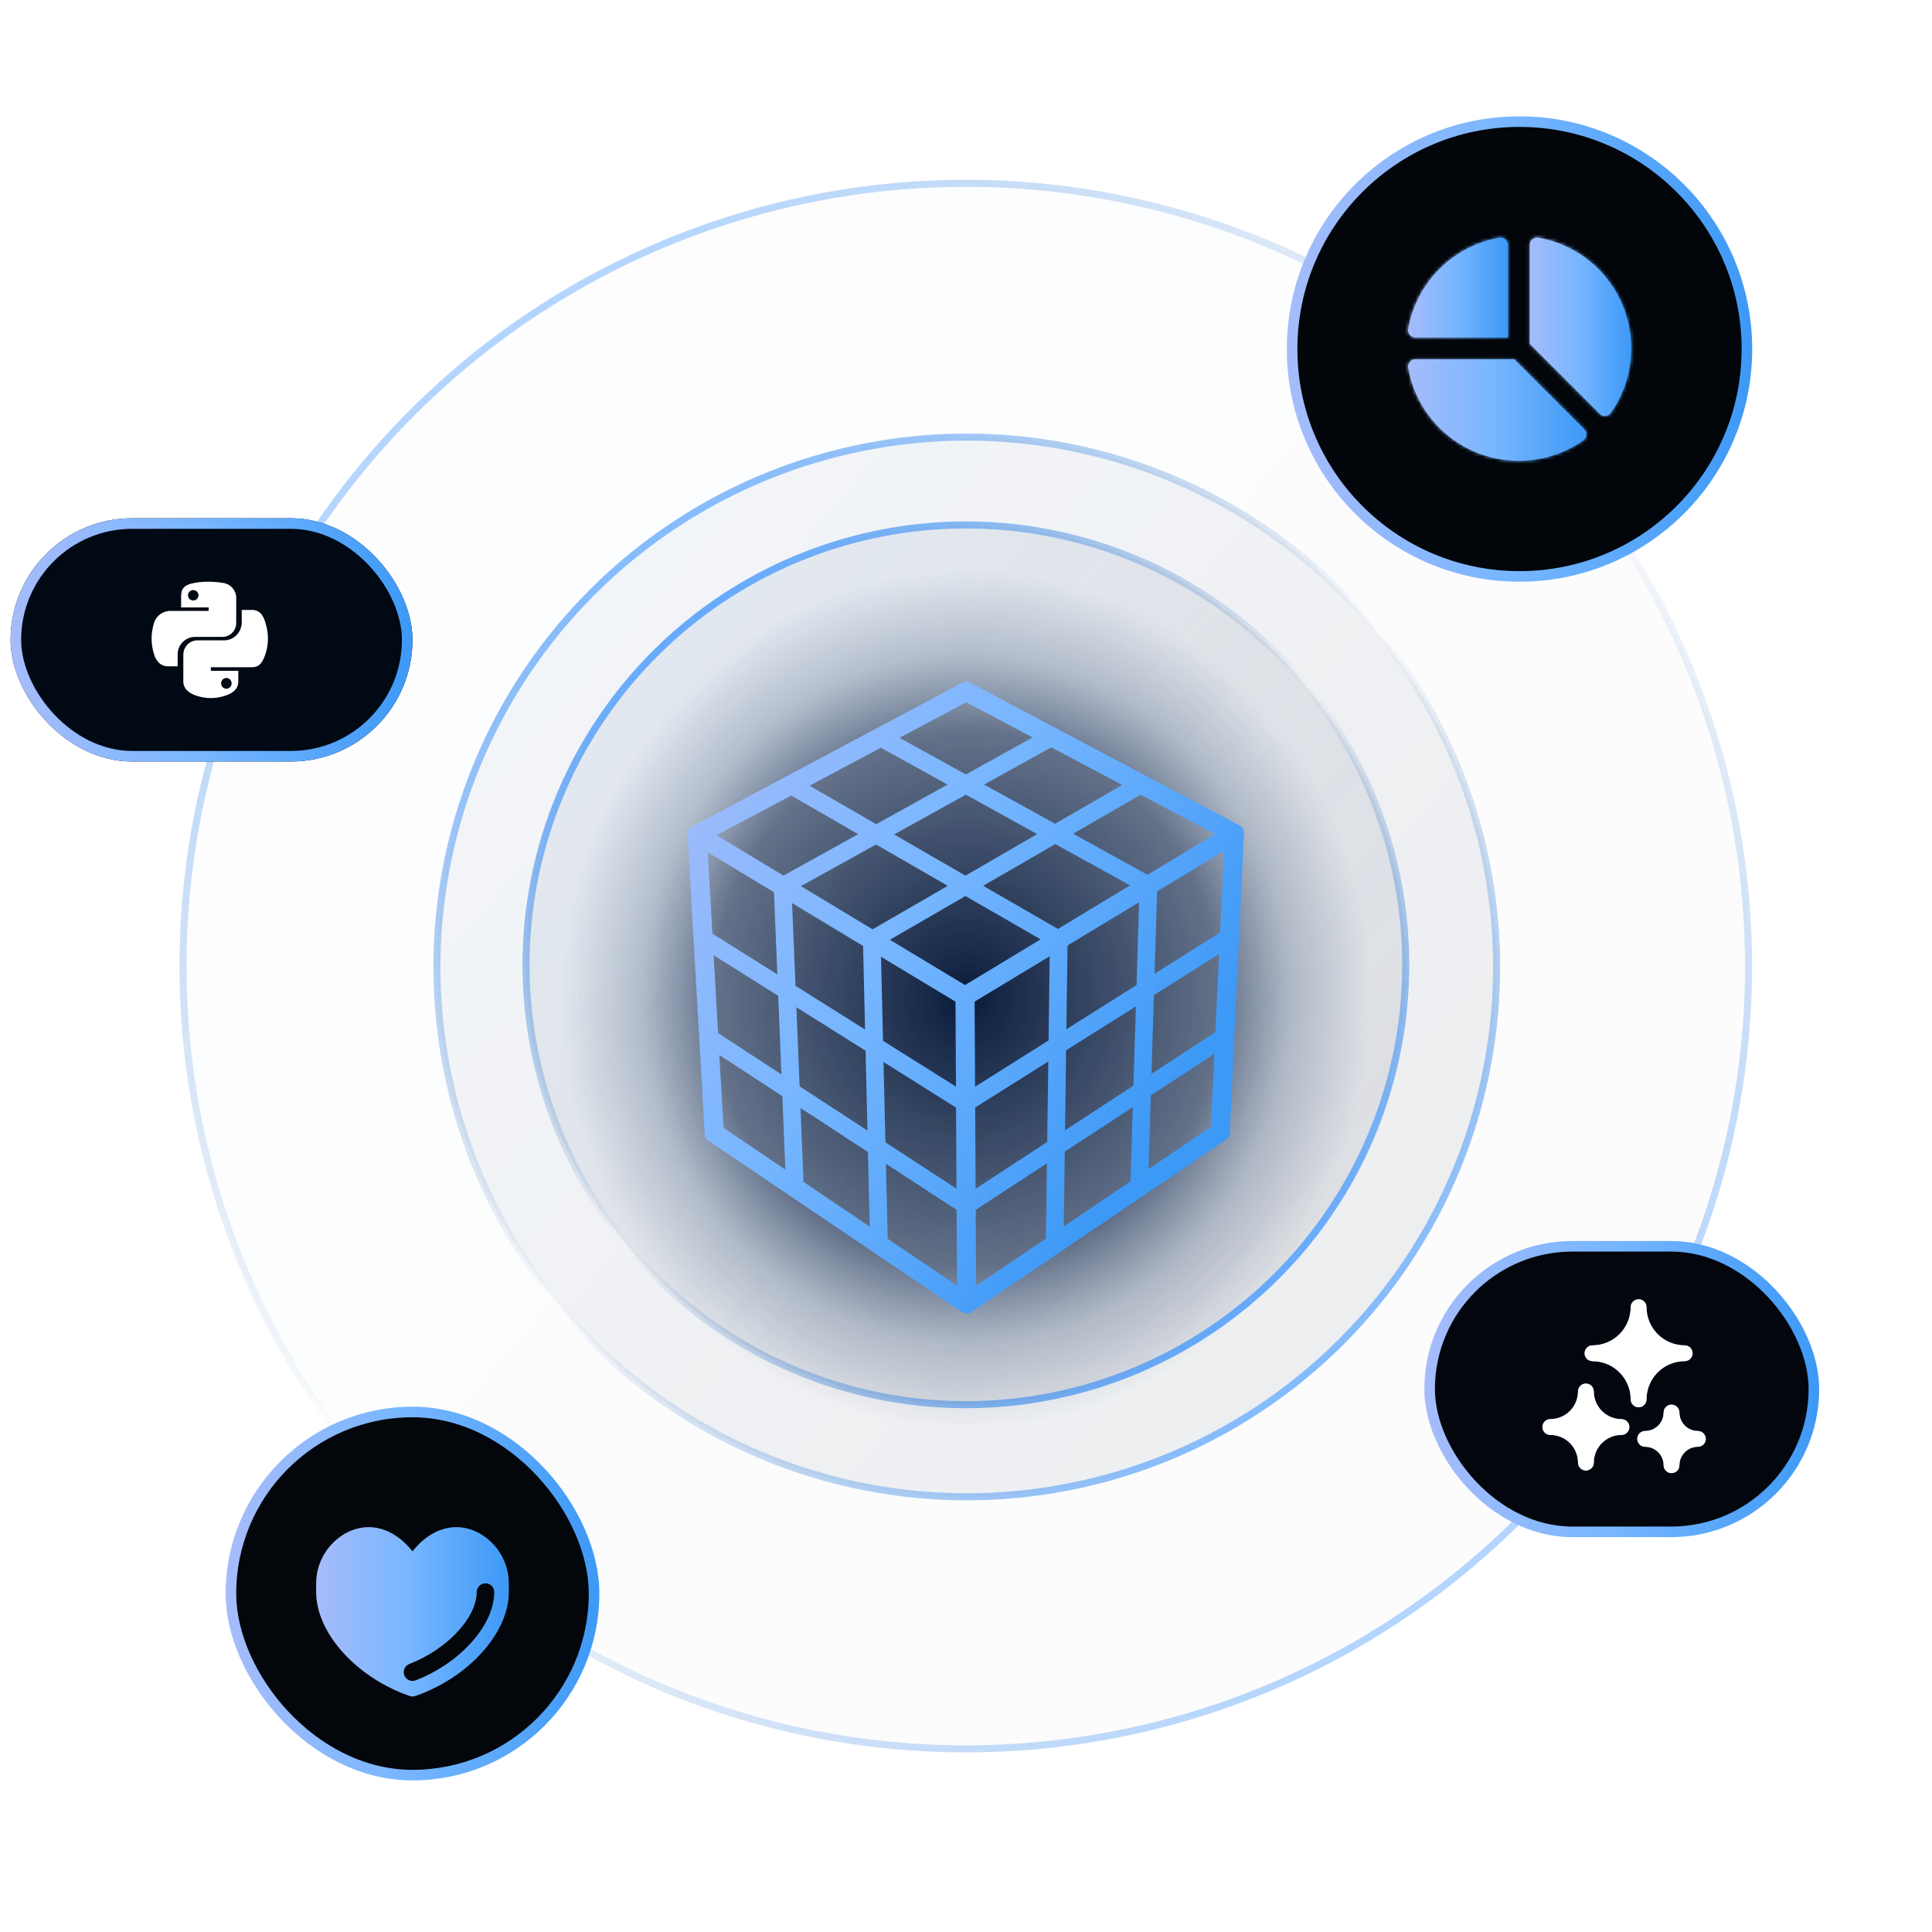 <svg width="548" height="548" viewBox="0 0 548 548" fill="none" xmlns="http://www.w3.org/2000/svg">
<g opacity="0.6">
<g opacity="0.5">
<circle cx="223" cy="223" r="222" transform="matrix(-0.259 -0.966 -0.966 0.259 547.117 431.685)" fill="url(#paint0_linear_4425_1062)" fill-opacity="0.06"/>
<circle cx="223" cy="223" r="222" transform="matrix(-0.259 -0.966 -0.966 0.259 547.117 431.685)" stroke="url(#paint1_linear_4425_1062)" stroke-width="2"/>
<circle cx="223" cy="223" r="222" transform="matrix(-0.259 -0.966 -0.966 0.259 547.117 431.685)" stroke="url(#paint2_linear_4425_1062)" stroke-width="2"/>
</g>
<g opacity="0.8">
<circle cx="151.261" cy="151.261" r="150.261" transform="matrix(-0.259 -0.966 -0.966 0.259 459.513 381.213)" fill="url(#paint3_linear_4425_1062)" fill-opacity="0.2"/>
<circle cx="151.261" cy="151.261" r="150.261" transform="matrix(-0.259 -0.966 -0.966 0.259 459.513 381.213)" stroke="url(#paint4_linear_4425_1062)" stroke-width="2"/>
<circle cx="151.261" cy="151.261" r="150.261" transform="matrix(-0.259 -0.966 -0.966 0.259 459.513 381.213)" stroke="url(#paint5_linear_4425_1062)" stroke-width="2"/>
</g>
<circle cx="125.741" cy="125.741" r="124.741" transform="matrix(-0.259 -0.966 -0.966 0.259 428 362.561)" fill="url(#paint6_linear_4425_1062)" fill-opacity="0.3"/>
<circle cx="125.741" cy="125.741" r="124.741" transform="matrix(-0.259 -0.966 -0.966 0.259 428 362.561)" stroke="url(#paint7_linear_4425_1062)" stroke-width="2"/>
<circle cx="125.741" cy="125.741" r="124.741" transform="matrix(-0.259 -0.966 -0.966 0.259 428 362.561)" stroke="url(#paint8_linear_4425_1062)" stroke-width="2"/>
</g>
<g filter="url(#filter0_d_4425_1062)">
<rect width="290" height="307" transform="translate(129 125.904)" fill="url(#paint9_radial_4425_1062)"/>
<mask id="path-4-outside-1_4425_1062" maskUnits="userSpaceOnUse" x="194.214" y="188.522" width="159" height="181" fill="black">
<rect fill="white" x="194.214" y="188.522" width="159" height="181"/>
<path d="M350.63 232.447L350.646 232.117L274.301 191.648L274.061 191.522L197.214 232.461L202.089 317.672L273.903 366.22L274.188 366.412L274.477 366.218L346.616 317.402L350.628 232.447H350.63ZM346.887 289.966L324.281 304.74L325.137 277.005L348.185 262.499L346.887 289.966ZM199.976 262.819L222.885 277.213L224.021 304.926L201.545 290.255L199.974 262.817L199.976 262.819ZM224.437 219.125L247.884 232.643L222.183 246.897L198.786 232.792L224.437 219.127V219.125ZM249.864 205.581L273.322 218.537L248.515 232.294L225.08 218.783L249.862 205.581H249.864ZM322.86 218.556L299.3 232.181L274.597 218.537L298.166 205.467L322.86 218.558V218.556ZM349.073 232.451L325.536 246.672L299.931 232.53L323.503 218.896L349.073 232.451ZM273.727 277.975L248.083 262.513L273.848 247.613L299.501 262.402L273.727 277.975ZM247.479 262.15L222.793 247.267L248.509 233.004L273.23 247.256L247.479 262.148V262.15ZM246.975 263.048L247.663 292.054L223.485 276.861L222.307 248.174L246.973 263.046L246.975 263.048ZM247.6 263.423L273.217 278.87L273.373 308.208L248.29 292.446L247.6 263.423ZM273.375 308.941L273.525 337.239L248.969 321.212L248.304 293.188L273.375 308.943V308.941ZM274.399 308.939L299.595 293.079L299.22 321.115L274.548 337.239L274.399 308.937V308.939ZM274.397 308.212L274.241 278.868L299.994 263.308L299.605 292.345L274.395 308.212H274.397ZM300.615 262.932L325.419 247.945L324.535 276.654L300.225 291.955L300.615 262.932ZM300.105 262.037L274.466 247.254L299.308 232.889L324.928 247.04L300.107 262.037H300.105ZM298.675 232.542L273.848 246.899L249.139 232.653L273.959 218.888L298.675 232.54V232.542ZM221.679 247.795L222.854 276.464L199.933 262.062L198.311 233.706L221.681 247.795H221.679ZM223.518 277.612L247.682 292.796L248.347 320.806L224.654 305.343L223.518 277.614V277.612ZM248.363 321.553L248.994 348.143L225.764 332.438L224.683 306.098L248.361 321.553H248.363ZM248.988 321.959L273.529 337.978L273.67 364.823L249.619 348.564L248.988 321.959ZM274.552 337.978L299.21 321.862L298.854 348.481L274.694 364.83L274.552 337.978ZM299.83 321.456L323.632 305.902L322.819 332.265L299.476 348.062L299.832 321.458L299.83 321.456ZM299.841 320.713L300.215 292.691L324.51 277.399L323.654 305.149L299.841 320.713ZM348.22 261.746L325.159 276.26L326.044 247.568L349.559 233.359L348.218 261.746H348.22ZM274.063 192.688L297.514 205.118L273.959 218.182L250.513 205.232L274.063 192.688ZM201.59 291.022L224.054 305.685L225.133 332.011L203.082 317.103L201.59 291.022ZM345.619 316.836L323.448 331.84L324.26 305.493L346.852 290.727L345.619 316.836Z"/>
</mask>
<path d="M350.63 232.447L350.646 232.117L274.301 191.648L274.061 191.522L197.214 232.461L202.089 317.672L273.903 366.22L274.188 366.412L274.477 366.218L346.616 317.402L350.628 232.447H350.63ZM346.887 289.966L324.281 304.74L325.137 277.005L348.185 262.499L346.887 289.966ZM199.976 262.819L222.885 277.213L224.021 304.926L201.545 290.255L199.974 262.817L199.976 262.819ZM224.437 219.125L247.884 232.643L222.183 246.897L198.786 232.792L224.437 219.127V219.125ZM249.864 205.581L273.322 218.537L248.515 232.294L225.08 218.783L249.862 205.581H249.864ZM322.86 218.556L299.3 232.181L274.597 218.537L298.166 205.467L322.86 218.558V218.556ZM349.073 232.451L325.536 246.672L299.931 232.53L323.503 218.896L349.073 232.451ZM273.727 277.975L248.083 262.513L273.848 247.613L299.501 262.402L273.727 277.975ZM247.479 262.15L222.793 247.267L248.509 233.004L273.23 247.256L247.479 262.148V262.15ZM246.975 263.048L247.663 292.054L223.485 276.861L222.307 248.174L246.973 263.046L246.975 263.048ZM247.6 263.423L273.217 278.87L273.373 308.208L248.29 292.446L247.6 263.423ZM273.375 308.941L273.525 337.239L248.969 321.212L248.304 293.188L273.375 308.943V308.941ZM274.399 308.939L299.595 293.079L299.22 321.115L274.548 337.239L274.399 308.937V308.939ZM274.397 308.212L274.241 278.868L299.994 263.308L299.605 292.345L274.395 308.212H274.397ZM300.615 262.932L325.419 247.945L324.535 276.654L300.225 291.955L300.615 262.932ZM300.105 262.037L274.466 247.254L299.308 232.889L324.928 247.04L300.107 262.037H300.105ZM298.675 232.542L273.848 246.899L249.139 232.653L273.959 218.888L298.675 232.54V232.542ZM221.679 247.795L222.854 276.464L199.933 262.062L198.311 233.706L221.681 247.795H221.679ZM223.518 277.612L247.682 292.796L248.347 320.806L224.654 305.343L223.518 277.614V277.612ZM248.363 321.553L248.994 348.143L225.764 332.438L224.683 306.098L248.361 321.553H248.363ZM248.988 321.959L273.529 337.978L273.67 364.823L249.619 348.564L248.988 321.959ZM274.552 337.978L299.21 321.862L298.854 348.481L274.694 364.83L274.552 337.978ZM299.83 321.456L323.632 305.902L322.819 332.265L299.476 348.062L299.832 321.458L299.83 321.456ZM299.841 320.713L300.215 292.691L324.51 277.399L323.654 305.149L299.841 320.713ZM348.22 261.746L325.159 276.26L326.044 247.568L349.559 233.359L348.218 261.746H348.22ZM274.063 192.688L297.514 205.118L273.959 218.182L250.513 205.232L274.063 192.688ZM201.59 291.022L224.054 305.685L225.133 332.011L203.082 317.103L201.59 291.022ZM345.619 316.836L323.448 331.84L324.26 305.493L346.852 290.727L345.619 316.836Z" fill="url(#paint10_linear_4425_1062)"/>
<path d="M350.63 232.447L350.646 232.117L274.301 191.648L274.061 191.522L197.214 232.461L202.089 317.672L273.903 366.22L274.188 366.412L274.477 366.218L346.616 317.402L350.628 232.447H350.63ZM346.887 289.966L324.281 304.74L325.137 277.005L348.185 262.499L346.887 289.966ZM199.976 262.819L222.885 277.213L224.021 304.926L201.545 290.255L199.974 262.817L199.976 262.819ZM224.437 219.125L247.884 232.643L222.183 246.897L198.786 232.792L224.437 219.127V219.125ZM249.864 205.581L273.322 218.537L248.515 232.294L225.08 218.783L249.862 205.581H249.864ZM322.86 218.556L299.3 232.181L274.597 218.537L298.166 205.467L322.86 218.558V218.556ZM349.073 232.451L325.536 246.672L299.931 232.53L323.503 218.896L349.073 232.451ZM273.727 277.975L248.083 262.513L273.848 247.613L299.501 262.402L273.727 277.975ZM247.479 262.15L222.793 247.267L248.509 233.004L273.23 247.256L247.479 262.148V262.15ZM246.975 263.048L247.663 292.054L223.485 276.861L222.307 248.174L246.973 263.046L246.975 263.048ZM247.6 263.423L273.217 278.87L273.373 308.208L248.29 292.446L247.6 263.423ZM273.375 308.941L273.525 337.239L248.969 321.212L248.304 293.188L273.375 308.943V308.941ZM274.399 308.939L299.595 293.079L299.22 321.115L274.548 337.239L274.399 308.937V308.939ZM274.397 308.212L274.241 278.868L299.994 263.308L299.605 292.345L274.395 308.212H274.397ZM300.615 262.932L325.419 247.945L324.535 276.654L300.225 291.955L300.615 262.932ZM300.105 262.037L274.466 247.254L299.308 232.889L324.928 247.04L300.107 262.037H300.105ZM298.675 232.542L273.848 246.899L249.139 232.653L273.959 218.888L298.675 232.54V232.542ZM221.679 247.795L222.854 276.464L199.933 262.062L198.311 233.706L221.681 247.795H221.679ZM223.518 277.612L247.682 292.796L248.347 320.806L224.654 305.343L223.518 277.614V277.612ZM248.363 321.553L248.994 348.143L225.764 332.438L224.683 306.098L248.361 321.553H248.363ZM248.988 321.959L273.529 337.978L273.67 364.823L249.619 348.564L248.988 321.959ZM274.552 337.978L299.21 321.862L298.854 348.481L274.694 364.83L274.552 337.978ZM299.83 321.456L323.632 305.902L322.819 332.265L299.476 348.062L299.832 321.458L299.83 321.456ZM299.841 320.713L300.215 292.691L324.51 277.399L323.654 305.149L299.841 320.713ZM348.22 261.746L325.159 276.26L326.044 247.568L349.559 233.359L348.218 261.746H348.22ZM274.063 192.688L297.514 205.118L273.959 218.182L250.513 205.232L274.063 192.688ZM201.59 291.022L224.054 305.685L225.133 332.011L203.082 317.103L201.59 291.022ZM345.619 316.836L323.448 331.84L324.26 305.493L346.852 290.727L345.619 316.836Z" stroke="url(#paint11_linear_4425_1062)" stroke-width="4.4" stroke-linejoin="round" mask="url(#path-4-outside-1_4425_1062)"/>
</g>
<rect x="4.5" y="148.5" width="111" height="66" rx="33" fill="#010915"/>
<rect x="4.5" y="148.5" width="111" height="66" rx="33" stroke="black" stroke-width="3"/>
<rect x="4.5" y="148.5" width="111" height="66" rx="33" stroke="url(#paint12_linear_4425_1062)" stroke-width="3"/>
<path d="M68.57 173.001V176.556C68.555 177.884 68.039 179.156 67.13 180.102C66.221 181.049 64.99 181.597 63.695 181.631H55.901C54.862 181.652 53.872 182.09 53.143 182.85C52.414 183.61 52.004 184.633 52 185.699V193.322C52 195.491 53.839 196.767 55.901 197.389C58.439 198.204 61.158 198.204 63.695 197.389C65.66 196.806 67.597 195.632 67.597 193.322V190.27H59.803V189.253H71.498C73.766 189.253 74.611 187.63 75.4 185.194C76.2 182.544 76.2 179.708 75.4 177.059C74.839 174.742 73.769 173 71.498 173L68.57 173.001ZM64.186 192.304C64.481 192.299 64.772 192.385 65.019 192.55C65.267 192.715 65.461 192.952 65.577 193.23C65.693 193.509 65.725 193.817 65.67 194.114C65.615 194.412 65.475 194.686 65.267 194.902C65.06 195.117 64.794 195.264 64.505 195.325C64.216 195.385 63.915 195.355 63.642 195.24C63.369 195.124 63.136 194.928 62.972 194.676C62.808 194.424 62.721 194.128 62.722 193.825C62.721 193.626 62.758 193.429 62.831 193.246C62.904 193.062 63.011 192.894 63.147 192.753C63.283 192.612 63.445 192.5 63.623 192.422C63.801 192.345 63.993 192.305 64.186 192.304Z" fill="white"/>
<path d="M59.016 165C57.764 165.002 56.514 165.107 55.28 165.316C51.971 165.895 51.37 167.107 51.37 169.342V172.293H59.19V173.278H48.435C47.285 173.257 46.163 173.639 45.269 174.358C44.376 175.076 43.767 176.084 43.55 177.204C42.816 179.777 42.816 182.501 43.55 185.074C44.106 187.366 45.434 189 47.706 189H50.395V185.462C50.423 184.19 50.948 182.979 51.859 182.082C52.769 181.185 53.995 180.672 55.28 180.651H63.09C63.608 180.647 64.12 180.542 64.596 180.342C65.073 180.142 65.505 179.851 65.868 179.486C66.232 179.12 66.519 178.687 66.713 178.212C66.907 177.737 67.004 177.228 67 176.716V169.342C66.934 168.321 66.505 167.357 65.79 166.62C65.074 165.883 64.117 165.421 63.09 165.317C61.743 165.098 60.381 164.993 59.016 165ZM54.788 167.374C55.083 167.37 55.373 167.452 55.621 167.612C55.869 167.771 56.064 167.999 56.18 168.268C56.297 168.537 56.33 168.835 56.275 169.122C56.221 169.41 56.081 169.675 55.874 169.884C55.667 170.093 55.402 170.236 55.113 170.295C54.823 170.355 54.523 170.327 54.249 170.217C53.975 170.107 53.741 169.918 53.575 169.676C53.41 169.433 53.321 169.147 53.32 168.855C53.317 168.466 53.47 168.092 53.745 167.814C54.02 167.537 54.395 167.379 54.788 167.374Z" fill="white"/>
<path d="M366.5 99C366.5 63.378 395.378 34.5 431 34.5C466.622 34.5 495.5 63.378 495.5 99C495.5 134.622 466.622 163.5 431 163.5C395.378 163.5 366.5 134.622 366.5 99Z" fill="#020509" stroke="url(#paint13_linear_4425_1062)" stroke-width="3"/>
<mask id="path-9-inside-2_4425_1062" fill="white">
<path d="M433.904 97.539C448.854 112.489 452.304 115.939 453.768 117.403C453.981 117.616 454.239 117.779 454.522 117.881C454.806 117.984 455.108 118.023 455.408 117.996C455.708 117.969 455.999 117.877 456.26 117.726C456.521 117.575 456.745 117.368 456.918 117.121C460.001 112.732 461.926 107.636 462.515 102.304C463.104 96.973 462.338 91.579 460.288 86.622C458.237 81.666 454.969 77.307 450.786 73.95C446.602 70.593 441.639 68.346 436.356 67.418C436.058 67.363 435.751 67.374 435.457 67.451C435.163 67.527 434.89 67.667 434.656 67.861C434.423 68.055 434.234 68.297 434.104 68.571C433.974 68.846 433.906 69.145 433.904 69.448V97.539Z"/>
</mask>
<path d="M433.904 97.539C448.854 112.489 452.304 115.939 453.768 117.403C453.981 117.616 454.239 117.779 454.522 117.881C454.806 117.984 455.108 118.023 455.408 117.996C455.708 117.969 455.999 117.877 456.26 117.726C456.521 117.575 456.745 117.368 456.918 117.121C460.001 112.732 461.926 107.636 462.515 102.304C463.104 96.973 462.338 91.579 460.288 86.622C458.237 81.666 454.969 77.307 450.786 73.95C446.602 70.593 441.639 68.346 436.356 67.418C436.058 67.363 435.751 67.374 435.457 67.451C435.163 67.527 434.89 67.667 434.656 67.861C434.423 68.055 434.234 68.297 434.104 68.571C433.974 68.846 433.906 69.145 433.904 69.448V97.539Z" fill="url(#paint14_linear_4425_1062)"/>
<path d="M433.904 97.539H425.904V100.853L428.247 103.196L433.904 97.539ZM453.768 117.403L448.11 123.059L448.118 123.067L448.125 123.074L453.768 117.403ZM456.918 117.121L450.371 112.523L450.365 112.532L450.359 112.541L456.918 117.121ZM436.356 67.418L434.913 75.286L434.942 75.292L434.971 75.297L436.356 67.418ZM433.904 69.448L425.904 69.401L425.904 69.425V69.448H433.904ZM428.247 103.196C443.197 118.146 446.646 121.595 448.11 123.059L459.425 111.747C457.961 110.282 454.511 106.832 439.561 91.882L428.247 103.196ZM448.125 123.074C449.166 124.11 450.422 124.906 451.803 125.405L457.242 110.358C458.056 110.652 458.796 111.121 459.41 111.732L448.125 123.074ZM451.803 125.405C453.184 125.904 454.658 126.095 456.121 125.964L454.696 110.028C455.558 109.951 456.427 110.063 457.242 110.358L451.803 125.405ZM456.121 125.964C457.584 125.833 459 125.384 460.271 124.648L452.249 110.804C452.998 110.37 453.833 110.105 454.696 110.028L456.121 125.964ZM460.271 124.648C461.542 123.911 462.636 122.906 463.477 121.702L450.359 112.541C450.854 111.831 451.5 111.238 452.249 110.804L460.271 124.648ZM463.464 121.72C467.321 116.229 469.73 109.853 470.467 103.183L454.564 101.426C454.122 105.419 452.68 109.236 450.371 112.523L463.464 121.72ZM470.467 103.183C471.204 96.513 470.245 89.765 467.68 83.564L452.895 89.68C454.431 93.393 455.005 97.433 454.564 101.426L470.467 103.183ZM467.68 83.564C465.115 77.363 461.026 71.91 455.793 67.711L445.779 80.189C448.912 82.704 451.36 85.968 452.895 89.68L467.68 83.564ZM455.793 67.711C450.559 63.511 444.35 60.7 437.741 59.538L434.971 75.297C438.928 75.992 442.645 77.675 445.779 80.189L455.793 67.711ZM437.8 59.549C436.351 59.283 434.863 59.338 433.438 59.71L437.476 75.192C436.639 75.41 435.764 75.442 434.913 75.286L437.8 59.549ZM433.438 59.71C432.013 60.081 430.687 60.761 429.553 61.7L439.759 74.022C439.093 74.574 438.314 74.973 437.476 75.192L433.438 59.71ZM429.553 61.7C428.42 62.639 427.505 63.815 426.875 65.146L441.334 71.997C440.963 72.779 440.426 73.47 439.759 74.022L429.553 61.7ZM426.875 65.146C426.244 66.476 425.913 67.929 425.904 69.401L441.904 69.496C441.899 70.361 441.704 71.215 441.334 71.997L426.875 65.146ZM425.904 69.448V97.539H441.904V69.448H425.904Z" fill="url(#paint15_linear_4425_1062)" mask="url(#path-9-inside-2_4425_1062)"/>
<mask id="path-11-inside-3_4425_1062" fill="white">
<path d="M429.539 101.904H401.448C401.144 101.906 400.845 101.974 400.57 102.104C400.296 102.234 400.054 102.422 399.86 102.656C399.667 102.89 399.527 103.163 399.45 103.457C399.373 103.75 399.362 104.057 399.417 104.356C400.345 109.639 402.592 114.602 405.949 118.785C409.306 122.969 413.665 126.237 418.622 128.287C423.578 130.338 428.972 131.104 434.304 130.515C439.635 129.926 444.732 128 449.121 124.917C449.368 124.744 449.574 124.518 449.724 124.257C449.875 123.995 449.967 123.704 449.993 123.404C450.019 123.103 449.98 122.8 449.877 122.517C449.774 122.233 449.61 121.975 449.397 121.762L429.539 101.904Z"/>
</mask>
<path d="M429.539 101.904H401.448C401.144 101.906 400.845 101.974 400.57 102.104C400.296 102.234 400.054 102.422 399.86 102.656C399.667 102.89 399.527 103.163 399.45 103.457C399.373 103.75 399.362 104.057 399.417 104.356C400.345 109.639 402.592 114.602 405.949 118.785C409.306 122.969 413.665 126.237 418.622 128.287C423.578 130.338 428.972 131.104 434.304 130.515C439.635 129.926 444.732 128 449.121 124.917C449.368 124.744 449.574 124.518 449.724 124.257C449.875 123.995 449.967 123.704 449.993 123.404C450.019 123.103 449.98 122.8 449.877 122.517C449.774 122.233 449.61 121.975 449.397 121.762L429.539 101.904Z" fill="url(#paint16_linear_4425_1062)"/>
<path d="M429.539 101.904L435.196 96.247L432.853 93.904H429.539V101.904ZM401.448 101.904V93.904H401.424L401.4 93.904L401.448 101.904ZM399.417 104.356L407.296 102.971L407.291 102.942L407.286 102.912L399.417 104.356ZM449.121 124.917L453.719 131.463L453.721 131.462L449.121 124.917ZM449.397 121.762L455.065 116.116L455.06 116.11L455.054 116.105L449.397 121.762ZM429.539 93.904H401.448V109.904H429.539V93.904ZM401.4 93.904C399.928 93.913 398.475 94.244 397.145 94.874L403.996 109.333C403.214 109.704 402.36 109.899 401.495 109.904L401.4 93.904ZM397.145 94.874C395.814 95.505 394.638 96.419 393.699 97.553L406.021 107.759C405.469 108.425 404.778 108.963 403.996 109.333L397.145 94.874ZM393.699 97.553C392.76 98.687 392.081 100.013 391.709 101.437L407.191 105.476C406.973 106.313 406.573 107.092 406.021 107.759L393.699 97.553ZM391.709 101.437C391.337 102.862 391.283 104.351 391.548 105.799L407.286 102.912C407.442 103.763 407.409 104.638 407.191 105.476L391.709 101.437ZM391.538 105.74C392.699 112.349 395.51 118.558 399.71 123.792L412.189 113.778C409.674 110.645 407.991 106.928 407.296 102.971L391.538 105.74ZM399.71 123.792C403.91 129.026 409.363 133.115 415.564 135.68L421.68 120.895C417.968 119.359 414.703 116.911 412.189 113.778L399.71 123.792ZM415.564 135.68C421.764 138.245 428.512 139.203 435.182 138.466L433.425 122.563C429.432 123.004 425.392 122.431 421.68 120.895L415.564 135.68ZM435.182 138.466C441.852 137.729 448.228 135.321 453.719 131.463L444.523 118.371C441.235 120.68 437.418 122.122 433.425 122.563L435.182 138.466ZM453.721 131.462C454.922 130.618 455.923 129.522 456.656 128.251L442.793 120.263C443.224 119.514 443.814 118.869 444.52 118.372L453.721 131.462ZM456.656 128.251C457.389 126.979 457.834 125.563 457.962 124.102L442.023 122.706C442.099 121.845 442.361 121.011 442.793 120.263L456.656 128.251ZM457.962 124.102C458.09 122.64 457.897 121.168 457.397 119.788L442.356 125.245C442.062 124.433 441.948 123.566 442.023 122.706L457.962 124.102ZM457.397 119.788C456.897 118.409 456.101 117.156 455.065 116.116L443.729 127.407C443.12 126.795 442.651 126.057 442.356 125.245L457.397 119.788ZM455.054 116.105L435.196 96.247L423.883 107.561L443.74 127.418L455.054 116.105Z" fill="url(#paint17_linear_4425_1062)" mask="url(#path-11-inside-3_4425_1062)"/>
<mask id="path-13-inside-4_4425_1062" fill="white">
<path d="M427.731 95.732V69.449C427.73 69.146 427.663 68.848 427.534 68.574C427.405 68.3 427.217 68.058 426.985 67.864C426.752 67.67 426.48 67.53 426.188 67.452C425.895 67.375 425.589 67.362 425.291 67.415C418.848 68.561 412.911 71.656 408.284 76.284C403.656 80.912 400.56 86.848 399.415 93.292C399.362 93.59 399.374 93.896 399.452 94.188C399.529 94.481 399.67 94.753 399.864 94.985C400.057 95.218 400.3 95.405 400.574 95.534C400.847 95.663 401.146 95.73 401.449 95.732H427.731Z"/>
</mask>
<path d="M427.731 95.732V69.449C427.73 69.146 427.663 68.848 427.534 68.574C427.405 68.3 427.217 68.058 426.985 67.864C426.752 67.67 426.48 67.53 426.188 67.452C425.895 67.375 425.589 67.362 425.291 67.415C418.848 68.561 412.911 71.656 408.284 76.284C403.656 80.912 400.56 86.848 399.415 93.292C399.362 93.59 399.374 93.896 399.452 94.188C399.529 94.481 399.67 94.753 399.864 94.985C400.057 95.218 400.3 95.405 400.574 95.534C400.847 95.663 401.146 95.73 401.449 95.732H427.731Z" fill="url(#paint18_linear_4425_1062)"/>
<path d="M427.731 95.732V103.732H435.731V95.732H427.731ZM427.731 69.449H435.731V69.432L435.731 69.415L427.731 69.449ZM425.291 67.415L426.691 75.292L426.7 75.29L425.291 67.415ZM399.415 93.292L407.29 94.701L407.292 94.692L399.415 93.292ZM401.449 95.732L401.415 103.732L401.432 103.732H401.449V95.732ZM435.731 95.732V69.449H419.731V95.732H435.731ZM435.731 69.415C435.725 67.946 435.397 66.495 434.771 65.165L420.296 71.982C419.928 71.2 419.735 70.347 419.731 69.483L435.731 69.415ZM434.771 65.165C434.145 63.836 433.236 62.659 432.107 61.718L421.863 74.01C421.199 73.456 420.664 72.764 420.296 71.982L434.771 65.165ZM432.107 61.718C430.978 60.778 429.657 60.095 428.236 59.719L424.14 75.186C423.304 74.964 422.527 74.563 421.863 74.01L432.107 61.718ZM428.236 59.719C426.815 59.343 425.329 59.282 423.882 59.541L426.7 75.29C425.849 75.443 424.976 75.407 424.14 75.186L428.236 59.719ZM423.892 59.539C415.835 60.971 408.413 64.841 402.627 70.627L413.94 81.941C417.41 78.471 421.861 76.151 426.691 75.292L423.892 59.539ZM402.627 70.627C396.841 76.413 392.97 83.836 391.539 91.892L407.292 94.692C408.15 89.861 410.471 85.41 413.94 81.941L402.627 70.627ZM391.54 91.883C391.281 93.329 391.342 94.815 391.718 96.236L407.185 92.14C407.407 92.976 407.442 93.85 407.29 94.701L391.54 91.883ZM391.718 96.236C392.095 97.657 392.777 98.978 393.718 100.107L406.009 89.864C406.563 90.528 406.964 91.305 407.185 92.14L391.718 96.236ZM393.718 100.107C394.659 101.236 395.835 102.145 397.165 102.772L403.982 88.296C404.764 88.665 405.456 89.2 406.009 89.864L393.718 100.107ZM397.165 102.772C398.495 103.398 399.945 103.725 401.415 103.732L401.482 87.732C402.347 87.735 403.2 87.928 403.982 88.296L397.165 102.772ZM401.449 103.732H427.731V87.732H401.449V103.732Z" fill="url(#paint19_linear_4425_1062)" mask="url(#path-13-inside-4_4425_1062)"/>
<rect x="65.5" y="400.5" width="103" height="103" rx="51.5" fill="#03060A"/>
<rect x="65.5" y="400.5" width="103" height="103" rx="51.5" stroke="url(#paint20_linear_4425_1062)" stroke-width="3"/>
<path d="M135.868 434.835C129.354 431.348 122.236 433.406 116.999 440.027C111.767 433.406 104.647 431.348 98.132 434.835C95.534 436.269 93.376 438.382 91.886 440.947C90.395 443.512 89.63 446.434 89.671 449.4V451.578C89.671 463.149 101.07 475.823 116.187 481.058C116.713 481.241 117.286 481.241 117.812 481.058C132.929 475.824 144.328 463.15 144.328 451.578V449.4C144.369 446.434 143.604 443.512 142.114 440.947C140.624 438.382 138.465 436.269 135.868 434.835ZM117.897 476.618C117.593 476.736 117.269 476.792 116.942 476.785C116.616 476.777 116.295 476.705 115.996 476.573C115.394 476.307 114.921 475.812 114.683 475.198C114.446 474.583 114.462 473.899 114.728 473.297C114.994 472.694 115.489 472.222 116.104 471.984C126.822 467.833 135.218 458.87 135.218 451.578C135.218 450.919 135.48 450.287 135.946 449.822C136.412 449.356 137.044 449.094 137.703 449.094C138.362 449.094 138.994 449.356 139.459 449.822C139.925 450.287 140.187 450.919 140.187 451.578C140.187 460.933 130.605 471.697 117.897 476.618Z" fill="url(#paint21_linear_4425_1062)"/>
<rect x="405.5" y="353.5" width="109" height="81" rx="40.5" fill="#03070D" stroke="url(#paint22_linear_4425_1062)" stroke-width="3"/>
<g clip-path="url(#clip0_4425_1062)">
<rect width="52.328" height="52.328" transform="translate(434.688 368.524)" fill="#03070D"/>
<path d="M467.02 396.921C467.023 394.048 468.166 391.294 470.197 389.263C472.229 387.231 474.983 386.089 477.856 386.085C478.45 386.085 479.02 385.849 479.441 385.429C479.861 385.008 480.097 384.438 480.097 383.844C480.097 383.249 479.861 382.679 479.441 382.258C479.02 381.838 478.45 381.602 477.856 381.602C474.983 381.599 472.229 380.456 470.197 378.425C468.166 376.393 467.023 373.639 467.02 370.766C467.02 370.172 466.784 369.601 466.363 369.181C465.943 368.761 465.373 368.524 464.778 368.524C464.184 368.524 463.613 368.761 463.193 369.181C462.773 369.601 462.536 370.172 462.536 370.766C462.533 373.639 461.391 376.393 459.359 378.425C457.328 380.456 454.574 381.599 451.701 381.602C451.106 381.602 450.536 381.838 450.116 382.258C449.695 382.679 449.459 383.249 449.459 383.844C449.459 384.438 449.695 385.008 450.116 385.429C450.536 385.849 451.106 386.085 451.701 386.085C454.574 386.089 457.328 387.231 459.359 389.263C461.391 391.294 462.533 394.048 462.536 396.921C462.536 397.516 462.773 398.086 463.193 398.506C463.613 398.927 464.184 399.163 464.778 399.163C465.373 399.163 465.943 398.927 466.363 398.506C466.784 398.086 467.02 397.516 467.02 396.921Z" fill="url(#paint23_linear_4425_1062)"/>
<path d="M467.02 396.921C467.023 394.048 468.166 391.294 470.197 389.263C472.229 387.231 474.983 386.089 477.856 386.085C478.45 386.085 479.02 385.849 479.441 385.429C479.861 385.008 480.097 384.438 480.097 383.844C480.097 383.249 479.861 382.679 479.441 382.258C479.02 381.838 478.45 381.602 477.856 381.602C474.983 381.599 472.229 380.456 470.197 378.425C468.166 376.393 467.023 373.639 467.02 370.766C467.02 370.172 466.784 369.601 466.363 369.181C465.943 368.761 465.373 368.524 464.778 368.524C464.184 368.524 463.613 368.761 463.193 369.181C462.773 369.601 462.536 370.172 462.536 370.766C462.533 373.639 461.391 376.393 459.359 378.425C457.328 380.456 454.574 381.599 451.701 381.602C451.106 381.602 450.536 381.838 450.116 382.258C449.695 382.679 449.459 383.249 449.459 383.844C449.459 384.438 449.695 385.008 450.116 385.429C450.536 385.849 451.106 386.085 451.701 386.085C454.574 386.089 457.328 387.231 459.359 389.263C461.391 391.294 462.533 394.048 462.536 396.921C462.536 397.516 462.773 398.086 463.193 398.506C463.613 398.927 464.184 399.163 464.778 399.163C465.373 399.163 465.943 398.927 466.363 398.506C466.784 398.086 467.02 397.516 467.02 396.921Z" fill="white"/>
<path d="M481.592 405.888C480.205 405.887 478.875 405.335 477.895 404.354C476.914 403.374 476.362 402.044 476.361 400.657C476.361 400.063 476.125 399.493 475.704 399.072C475.284 398.652 474.714 398.416 474.119 398.416C473.524 398.416 472.954 398.652 472.534 399.072C472.113 399.493 471.877 400.063 471.877 400.657C471.875 402.044 471.324 403.374 470.343 404.354C469.362 405.335 468.033 405.887 466.646 405.888C466.052 405.888 465.481 406.125 465.061 406.545C464.64 406.965 464.404 407.536 464.404 408.13C464.404 408.725 464.64 409.295 465.061 409.715C465.481 410.136 466.052 410.372 466.646 410.372C468.033 410.374 469.362 410.925 470.343 411.906C471.324 412.887 471.875 414.216 471.877 415.603C471.877 416.198 472.113 416.768 472.534 417.188C472.954 417.609 473.524 417.845 474.119 417.845C474.714 417.845 475.284 417.609 475.704 417.188C476.125 416.768 476.361 416.198 476.361 415.603C476.362 414.216 476.914 412.887 477.895 411.906C478.875 410.925 480.205 410.374 481.592 410.372C482.186 410.372 482.757 410.136 483.177 409.715C483.597 409.295 483.834 408.725 483.834 408.13C483.834 407.536 483.597 406.965 483.177 406.545C482.757 406.125 482.186 405.888 481.592 405.888Z" fill="url(#paint24_linear_4425_1062)"/>
<path d="M481.592 405.888C480.205 405.887 478.875 405.335 477.895 404.354C476.914 403.374 476.362 402.044 476.361 400.657C476.361 400.063 476.125 399.493 475.704 399.072C475.284 398.652 474.714 398.416 474.119 398.416C473.524 398.416 472.954 398.652 472.534 399.072C472.113 399.493 471.877 400.063 471.877 400.657C471.875 402.044 471.324 403.374 470.343 404.354C469.362 405.335 468.033 405.887 466.646 405.888C466.052 405.888 465.481 406.125 465.061 406.545C464.64 406.965 464.404 407.536 464.404 408.13C464.404 408.725 464.64 409.295 465.061 409.715C465.481 410.136 466.052 410.372 466.646 410.372C468.033 410.374 469.362 410.925 470.343 411.906C471.324 412.887 471.875 414.216 471.877 415.603C471.877 416.198 472.113 416.768 472.534 417.188C472.954 417.609 473.524 417.845 474.119 417.845C474.714 417.845 475.284 417.609 475.704 417.188C476.125 416.768 476.361 416.198 476.361 415.603C476.362 414.216 476.914 412.887 477.895 411.906C478.875 410.925 480.205 410.374 481.592 410.372C482.186 410.372 482.757 410.136 483.177 409.715C483.597 409.295 483.834 408.725 483.834 408.13C483.834 407.536 483.597 406.965 483.177 406.545C482.757 406.125 482.186 405.888 481.592 405.888Z" fill="white"/>
<path d="M459.92 402.526C457.84 402.523 455.846 401.696 454.375 400.225C452.904 398.754 452.076 396.76 452.074 394.68C452.074 394.085 451.838 393.515 451.417 393.095C450.997 392.674 450.427 392.438 449.832 392.438C449.237 392.438 448.667 392.674 448.247 393.095C447.826 393.515 447.59 394.085 447.59 394.68C447.588 396.76 446.76 398.754 445.289 400.225C443.818 401.696 441.824 402.523 439.744 402.526C439.149 402.526 438.579 402.762 438.159 403.182C437.738 403.603 437.502 404.173 437.502 404.767C437.502 405.362 437.738 405.932 438.159 406.353C438.579 406.773 439.149 407.009 439.744 407.009C441.824 407.012 443.818 407.839 445.289 409.31C446.76 410.781 447.588 412.775 447.59 414.856C447.59 415.45 447.826 416.02 448.247 416.441C448.667 416.861 449.237 417.097 449.832 417.097C450.427 417.097 450.997 416.861 451.417 416.441C451.838 416.02 452.074 415.45 452.074 414.856C452.076 412.775 452.904 410.781 454.375 409.31C455.846 407.839 457.84 407.012 459.92 407.009C460.515 407.009 461.085 406.773 461.506 406.353C461.926 405.932 462.162 405.362 462.162 404.767C462.162 404.173 461.926 403.603 461.506 403.182C461.085 402.762 460.515 402.526 459.92 402.526Z" fill="url(#paint25_linear_4425_1062)"/>
<path d="M459.92 402.526C457.84 402.523 455.846 401.696 454.375 400.225C452.904 398.754 452.076 396.76 452.074 394.68C452.074 394.085 451.838 393.515 451.417 393.095C450.997 392.674 450.427 392.438 449.832 392.438C449.237 392.438 448.667 392.674 448.247 393.095C447.826 393.515 447.59 394.085 447.59 394.68C447.588 396.76 446.76 398.754 445.289 400.225C443.818 401.696 441.824 402.523 439.744 402.526C439.149 402.526 438.579 402.762 438.159 403.182C437.738 403.603 437.502 404.173 437.502 404.767C437.502 405.362 437.738 405.932 438.159 406.353C438.579 406.773 439.149 407.009 439.744 407.009C441.824 407.012 443.818 407.839 445.289 409.31C446.76 410.781 447.588 412.775 447.59 414.856C447.59 415.45 447.826 416.02 448.247 416.441C448.667 416.861 449.237 417.097 449.832 417.097C450.427 417.097 450.997 416.861 451.417 416.441C451.838 416.02 452.074 415.45 452.074 414.856C452.076 412.775 452.904 410.781 454.375 409.31C455.846 407.839 457.84 407.012 459.92 407.009C460.515 407.009 461.085 406.773 461.506 406.353C461.926 405.932 462.162 405.362 462.162 404.767C462.162 404.173 461.926 403.603 461.506 403.182C461.085 402.762 460.515 402.526 459.92 402.526Z" fill="white"/>
</g>
<defs>
<filter id="filter0_d_4425_1062" x="125" y="125.904" width="298" height="315" filterUnits="userSpaceOnUse" color-interpolation-filters="sRGB">
<feFlood flood-opacity="0" result="BackgroundImageFix"/>
<feColorMatrix in="SourceAlpha" type="matrix" values="0 0 0 0 0 0 0 0 0 0 0 0 0 0 0 0 0 0 127 0" result="hardAlpha"/>
<feOffset dy="4"/>
<feGaussianBlur stdDeviation="2"/>
<feComposite in2="hardAlpha" operator="out"/>
<feColorMatrix type="matrix" values="0 0 0 0 0 0 0 0 0 0 0 0 0 0 0 0 0 0 0.25 0"/>
<feBlend mode="normal" in2="BackgroundImageFix" result="effect1_dropShadow_4425_1062"/>
<feBlend mode="normal" in="SourceGraphic" in2="effect1_dropShadow_4425_1062" result="shape"/>
</filter>
<linearGradient id="paint0_linear_4425_1062" x1="446" y1="281.343" x2="-38.031" y2="-46.674" gradientUnits="userSpaceOnUse">
<stop stop-color="#95AAC7"/>
<stop offset="1" stop-color="#495361"/>
</linearGradient>
<linearGradient id="paint1_linear_4425_1062" x1="20.626" y1="130.262" x2="223.183" y2="223.183" gradientUnits="userSpaceOnUse">
<stop stop-color="#0072FC"/>
<stop offset="1" stop-color="#004496" stop-opacity="0"/>
</linearGradient>
<linearGradient id="paint2_linear_4425_1062" x1="427.849" y1="314.188" x2="223.183" y2="223.183" gradientUnits="userSpaceOnUse">
<stop stop-color="#0072FC"/>
<stop offset="1" stop-color="#004496" stop-opacity="0"/>
</linearGradient>
<linearGradient id="paint3_linear_4425_1062" x1="302.522" y1="190.835" x2="-25.797" y2="-31.659" gradientUnits="userSpaceOnUse">
<stop stop-color="#95AAC7"/>
<stop offset="1" stop-color="#495361"/>
</linearGradient>
<linearGradient id="paint4_linear_4425_1062" x1="13.991" y1="88.357" x2="151.385" y2="151.385" gradientUnits="userSpaceOnUse">
<stop stop-color="#0072FC"/>
<stop offset="1" stop-color="#004496" stop-opacity="0"/>
</linearGradient>
<linearGradient id="paint5_linear_4425_1062" x1="290.21" y1="213.114" x2="151.385" y2="151.385" gradientUnits="userSpaceOnUse">
<stop stop-color="#0072FC"/>
<stop offset="1" stop-color="#004496" stop-opacity="0"/>
</linearGradient>
<linearGradient id="paint6_linear_4425_1062" x1="251.482" y1="158.638" x2="-21.444" y2="-26.318" gradientUnits="userSpaceOnUse">
<stop stop-color="#95AAC7"/>
<stop offset="1" stop-color="#495361" stop-opacity="0.6"/>
</linearGradient>
<linearGradient id="paint7_linear_4425_1062" x1="11.63" y1="73.45" x2="125.844" y2="125.844" gradientUnits="userSpaceOnUse">
<stop stop-color="#0072FC"/>
<stop offset="1" stop-color="#004496" stop-opacity="0"/>
</linearGradient>
<linearGradient id="paint8_linear_4425_1062" x1="241.247" y1="177.158" x2="125.844" y2="125.844" gradientUnits="userSpaceOnUse">
<stop stop-color="#0072FC"/>
<stop offset="1" stop-color="#004496" stop-opacity="0"/>
</linearGradient>
<radialGradient id="paint9_radial_4425_1062" cx="0" cy="0" r="1" gradientUnits="userSpaceOnUse" gradientTransform="translate(145 153.5) rotate(90) scale(121.799 115.054)">
<stop stop-color="#0A1B3B"/>
<stop offset="0.13" stop-color="#0B1D3E" stop-opacity="0.917"/>
<stop offset="0.423" stop-color="#0E2245" stop-opacity="0.729"/>
<stop offset="0.534" stop-color="#0F2447" stop-opacity="0.658"/>
<stop offset="0.625" stop-color="#102549" stop-opacity="0.6"/>
<stop offset="0.803" stop-color="#19355F" stop-opacity="0.231"/>
<stop offset="1" stop-color="#1F3E6D" stop-opacity="0"/>
</radialGradient>
<linearGradient id="paint10_linear_4425_1062" x1="197.214" y1="191.522" x2="346.652" y2="285.329" gradientUnits="userSpaceOnUse">
<stop stop-color="#A6BCFB"/>
<stop offset="0.481" stop-color="#77B6FF"/>
<stop offset="1" stop-color="#3D99F6"/>
</linearGradient>
<linearGradient id="paint11_linear_4425_1062" x1="197.214" y1="191.522" x2="346.652" y2="285.329" gradientUnits="userSpaceOnUse">
<stop stop-color="#A6BCFB"/>
<stop offset="0.481" stop-color="#77B6FF"/>
<stop offset="1" stop-color="#3D99F6"/>
</linearGradient>
<linearGradient id="paint12_linear_4425_1062" x1="3" y1="181.5" x2="117" y2="181.5" gradientUnits="userSpaceOnUse">
<stop stop-color="#A6BCFB"/>
<stop offset="0.481" stop-color="#77B6FF"/>
<stop offset="1" stop-color="#3D99F6"/>
</linearGradient>
<linearGradient id="paint13_linear_4425_1062" x1="365" y1="99" x2="497" y2="99" gradientUnits="userSpaceOnUse">
<stop stop-color="#A6BCFB"/>
<stop offset="0.481" stop-color="#77B6FF"/>
<stop offset="1" stop-color="#3D99F6"/>
</linearGradient>
<linearGradient id="paint14_linear_4425_1062" x1="433.904" y1="92.694" x2="462.708" y2="92.694" gradientUnits="userSpaceOnUse">
<stop stop-color="#A6BCFB"/>
<stop offset="0.481" stop-color="#77B6FF"/>
<stop offset="1" stop-color="#3D99F6"/>
</linearGradient>
<linearGradient id="paint15_linear_4425_1062" x1="433.904" y1="92.694" x2="462.708" y2="92.694" gradientUnits="userSpaceOnUse">
<stop stop-color="#A6BCFB"/>
<stop offset="0.481" stop-color="#77B6FF"/>
<stop offset="1" stop-color="#3D99F6"/>
</linearGradient>
<linearGradient id="paint16_linear_4425_1062" x1="399.383" y1="116.306" x2="450.001" y2="116.306" gradientUnits="userSpaceOnUse">
<stop stop-color="#A6BCFB"/>
<stop offset="0.481" stop-color="#77B6FF"/>
<stop offset="1" stop-color="#3D99F6"/>
</linearGradient>
<linearGradient id="paint17_linear_4425_1062" x1="399.383" y1="116.306" x2="450.001" y2="116.306" gradientUnits="userSpaceOnUse">
<stop stop-color="#A6BCFB"/>
<stop offset="0.481" stop-color="#77B6FF"/>
<stop offset="1" stop-color="#3D99F6"/>
</linearGradient>
<linearGradient id="paint18_linear_4425_1062" x1="399.383" y1="81.557" x2="427.731" y2="81.557" gradientUnits="userSpaceOnUse">
<stop stop-color="#A6BCFB"/>
<stop offset="0.481" stop-color="#77B6FF"/>
<stop offset="1" stop-color="#3D99F6"/>
</linearGradient>
<linearGradient id="paint19_linear_4425_1062" x1="399.383" y1="81.557" x2="427.731" y2="81.557" gradientUnits="userSpaceOnUse">
<stop stop-color="#A6BCFB"/>
<stop offset="0.481" stop-color="#77B6FF"/>
<stop offset="1" stop-color="#3D99F6"/>
</linearGradient>
<linearGradient id="paint20_linear_4425_1062" x1="64" y1="452" x2="170" y2="452" gradientUnits="userSpaceOnUse">
<stop stop-color="#A6BCFB"/>
<stop offset="0.481" stop-color="#77B6FF"/>
<stop offset="1" stop-color="#3D99F6"/>
</linearGradient>
<linearGradient id="paint21_linear_4425_1062" x1="89.67" y1="457.177" x2="144.329" y2="457.177" gradientUnits="userSpaceOnUse">
<stop stop-color="#A6BCFB"/>
<stop offset="0.481" stop-color="#77B6FF"/>
<stop offset="1" stop-color="#3D99F6"/>
</linearGradient>
<linearGradient id="paint22_linear_4425_1062" x1="404" y1="394" x2="516" y2="394" gradientUnits="userSpaceOnUse">
<stop stop-color="#A6BCFB"/>
<stop offset="0.481" stop-color="#77B6FF"/>
<stop offset="1" stop-color="#3D99F6"/>
</linearGradient>
<linearGradient id="paint23_linear_4425_1062" x1="449.459" y1="383.844" x2="480.097" y2="383.844" gradientUnits="userSpaceOnUse">
<stop stop-color="#A6BCFB"/>
<stop offset="0.481" stop-color="#77B6FF"/>
<stop offset="1" stop-color="#3D99F6"/>
</linearGradient>
<linearGradient id="paint24_linear_4425_1062" x1="464.404" y1="408.13" x2="483.834" y2="408.13" gradientUnits="userSpaceOnUse">
<stop stop-color="#A6BCFB"/>
<stop offset="0.481" stop-color="#77B6FF"/>
<stop offset="1" stop-color="#3D99F6"/>
</linearGradient>
<linearGradient id="paint25_linear_4425_1062" x1="437.502" y1="404.768" x2="462.162" y2="404.768" gradientUnits="userSpaceOnUse">
<stop stop-color="#A6BCFB"/>
<stop offset="0.481" stop-color="#77B6FF"/>
<stop offset="1" stop-color="#3D99F6"/>
</linearGradient>
<clipPath id="clip0_4425_1062">
<rect width="52.328" height="52.328" fill="white" transform="translate(434.688 368.524)"/>
</clipPath>
</defs>
</svg>
